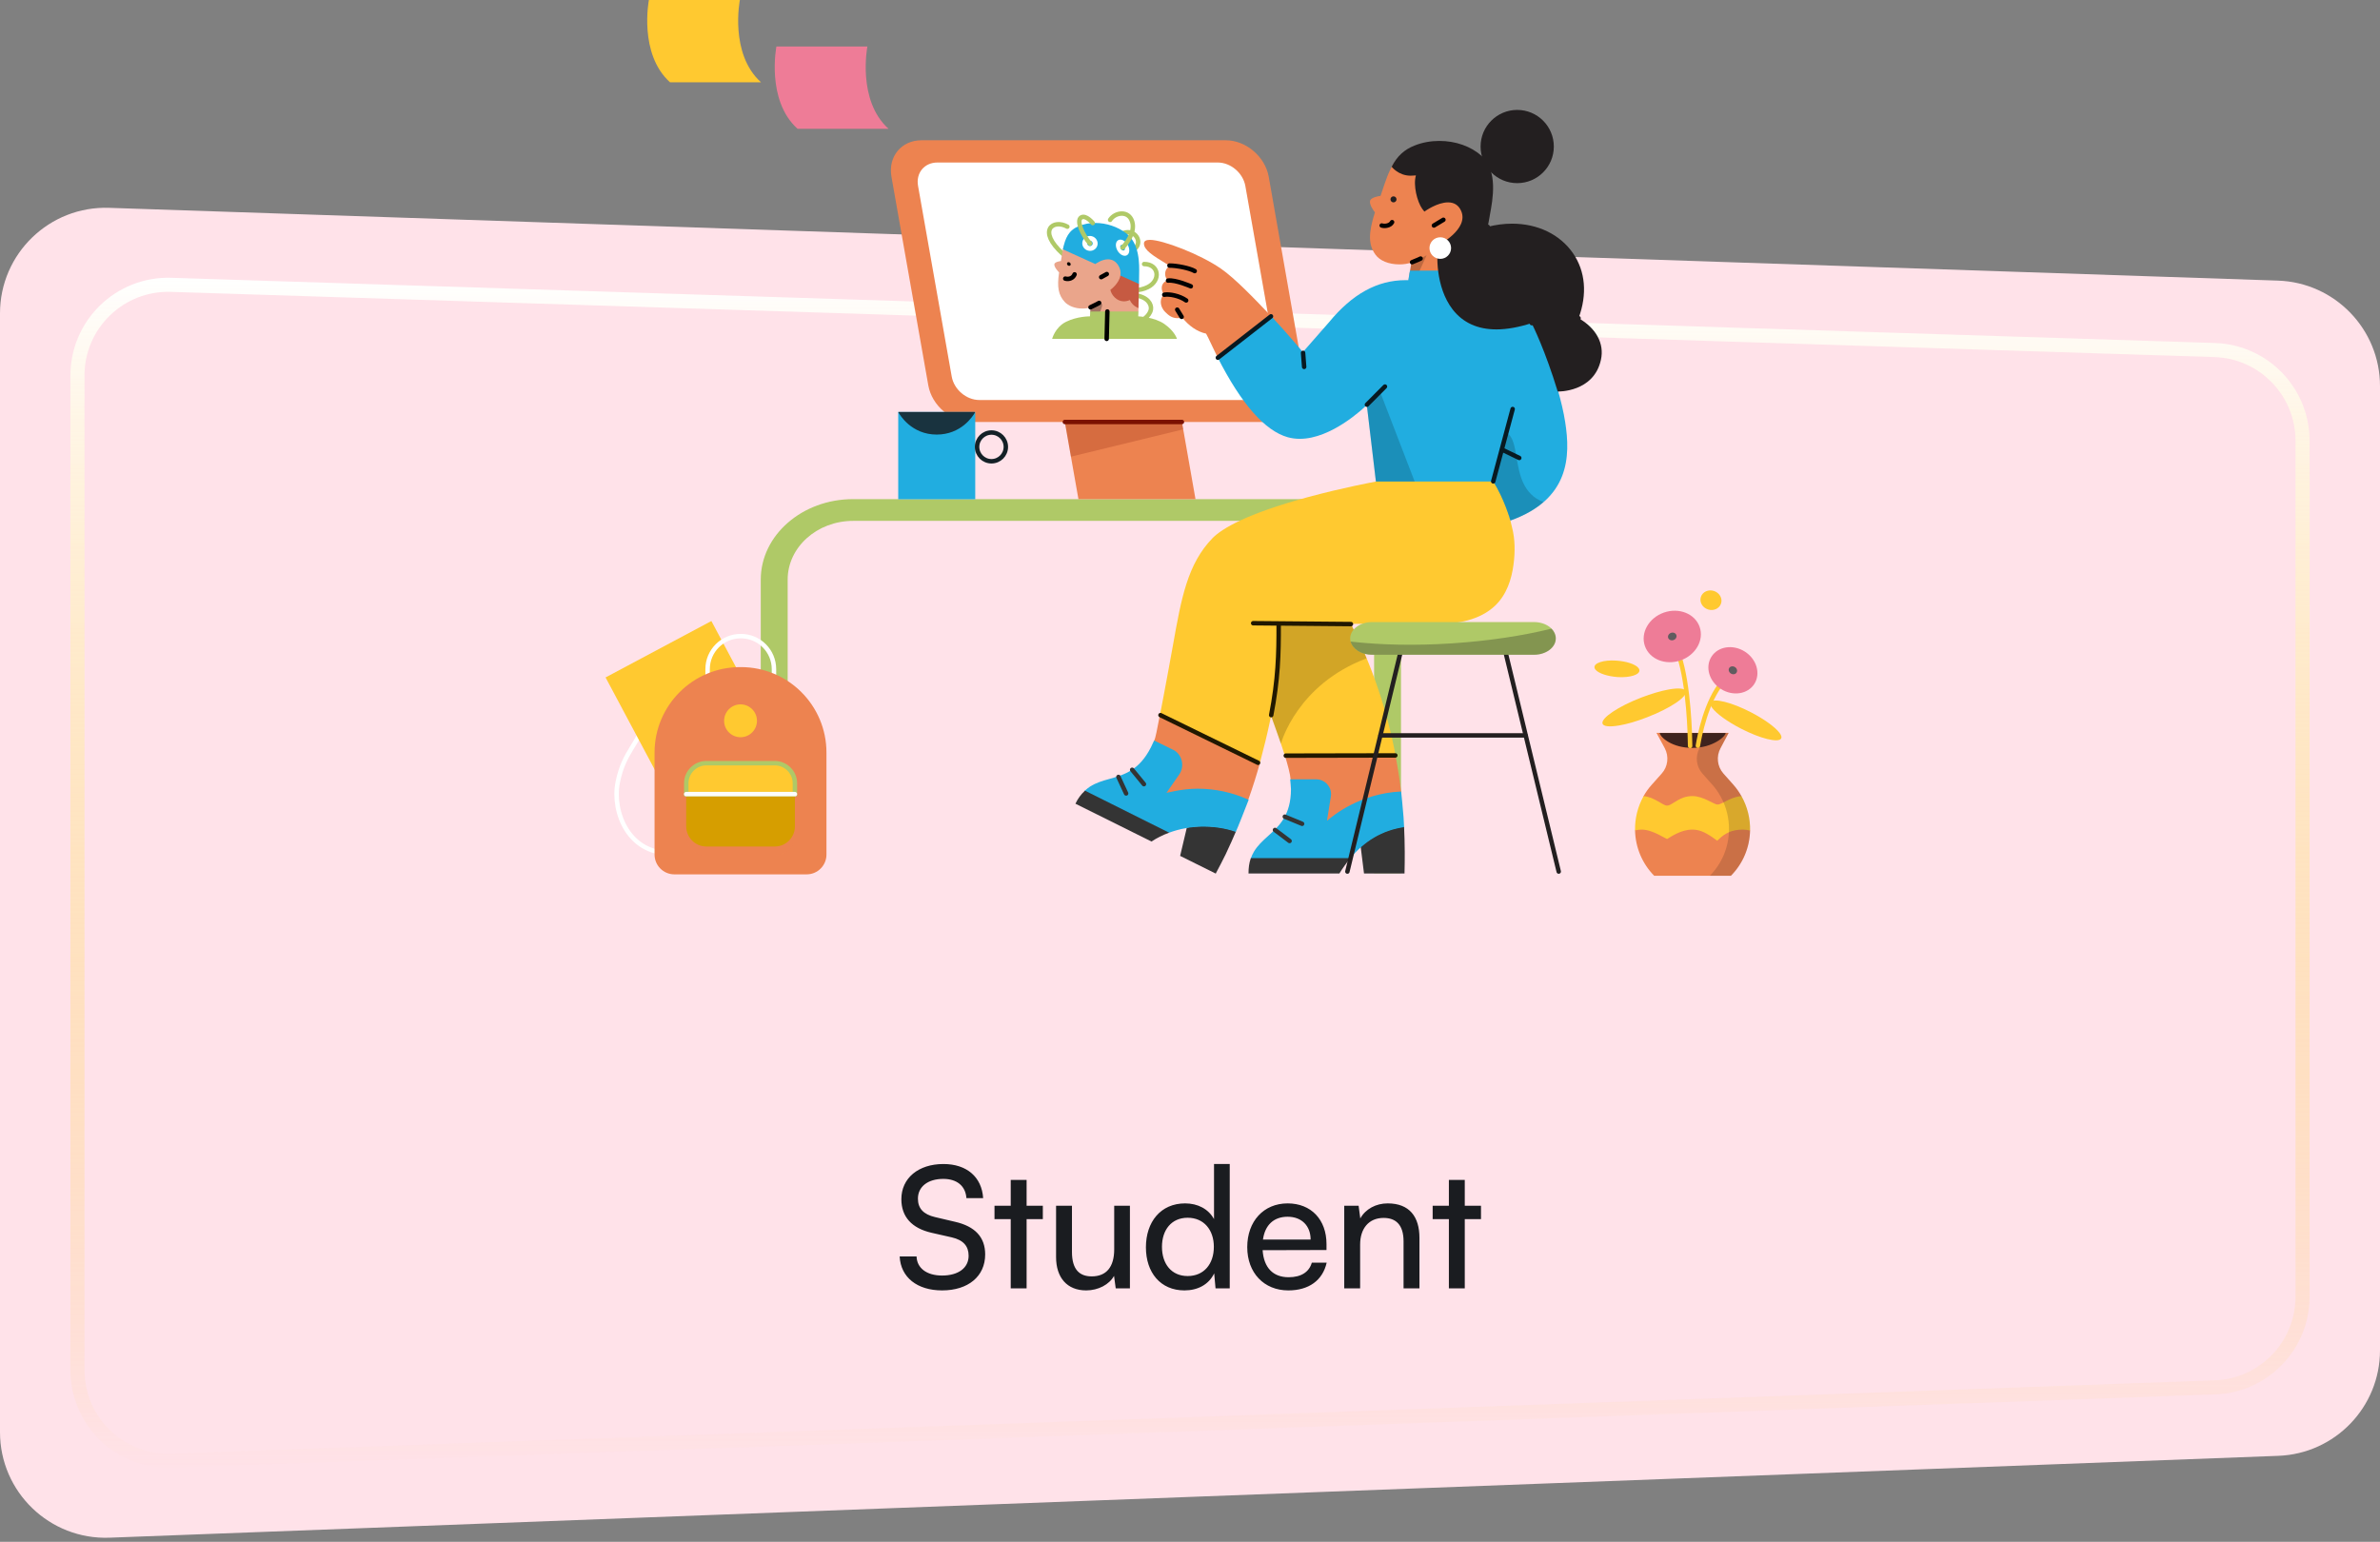 <svg width="338" height="219" viewBox="0 0 338 219" fill="none" xmlns="http://www.w3.org/2000/svg">
<rect x="0" y="0" width="338" height="219" fill="#808080" stroke="none"/>
<path d="M0 44.512C0 36.03 7.026 29.236 15.503 29.52L323.503 39.857C331.587 40.128 338 46.76 338 54.848V191.794C338 199.858 331.624 206.479 323.566 206.784L15.566 218.412C7.066 218.733 0 211.929 0 203.423V44.512Z" fill="#FFE2E9"/>
<path d="M11 53.341C11 46.06 17.025 40.225 24.302 40.457L314.521 49.719C321.476 49.941 327 55.644 327 62.603V184.181C327 191.121 321.507 196.815 314.572 197.064L24.353 207.484C17.057 207.746 11 201.902 11 194.602V53.341Z" stroke="url(#paint0_linear_52_1343)" stroke-width="2"/>
<path d="M128.008 170.328C128.008 172.824 129.472 174.456 132.304 175.104L135.16 175.752C136.816 176.136 137.56 177 137.56 178.368C137.56 180.096 136.096 181.176 133.792 181.176C131.608 181.176 130.216 180.12 130.168 178.464H127.768C127.912 181.44 130.264 183.288 133.792 183.288C137.488 183.288 139.912 181.296 139.912 178.176C139.912 175.728 138.472 174.192 135.64 173.544L132.784 172.872C131.152 172.488 130.36 171.648 130.36 170.256C130.36 168.552 131.776 167.448 133.96 167.448C135.904 167.448 137.128 168.456 137.248 170.184H139.624C139.432 167.184 137.296 165.336 133.984 165.336C130.408 165.336 128.008 167.352 128.008 170.328ZM145.796 183V173.16H148.1V171.264H145.796V167.592H143.54V171.264H141.236V173.16H143.54V183H145.796ZM158.236 171.264V177.456C158.236 179.976 157.108 181.296 155.044 181.296C153.316 181.296 152.236 180.336 152.236 177.816V171.264H149.98V178.56C149.98 181.44 151.516 183.288 154.252 183.288C155.98 183.288 157.54 182.448 158.212 181.224L158.452 183H160.468V171.264H158.236ZM168.211 183.288C170.083 183.288 171.667 182.472 172.435 180.864L172.627 183H174.643V165.336H172.411V173.16C171.619 171.72 170.107 170.928 168.307 170.928C164.827 170.928 162.739 173.568 162.739 177.168C162.739 180.744 164.803 183.288 168.211 183.288ZM168.667 181.248C166.363 181.248 165.019 179.52 165.019 177.096C165.019 174.696 166.363 172.968 168.667 172.968C170.971 172.968 172.387 174.696 172.387 177.096C172.387 179.544 170.971 181.248 168.667 181.248ZM182.962 183.288C185.866 183.288 187.834 181.872 188.41 179.352H186.298C185.914 180.696 184.762 181.416 183.01 181.416C180.778 181.416 179.482 180.048 179.314 177.576L188.386 177.552V176.712C188.386 173.232 186.202 170.928 182.866 170.928C179.458 170.928 177.13 173.472 177.13 177.144C177.13 180.792 179.506 183.288 182.962 183.288ZM182.866 172.824C184.858 172.824 186.13 174.12 186.13 176.064H179.362C179.65 174 180.898 172.824 182.866 172.824ZM193.161 183V176.784C193.161 174.504 194.385 172.992 196.497 172.992C198.225 172.992 199.329 173.952 199.329 176.328V183H201.585V175.824C201.585 172.824 200.169 170.928 197.073 170.928C195.417 170.928 193.929 171.72 193.185 173.064L192.945 171.264H190.905V183H193.161ZM208.022 183V173.16H210.326V171.264H208.022V167.592H205.766V171.264H203.462V173.16H205.766V183H208.022Z" fill="#1A1C20"/>
<path d="M123.184 6.607H110.263C110.263 6.607 108.77 14.245 113.266 18.295H126.186C121.69 14.245 123.184 6.607 123.184 6.607Z" fill="#EE7C97"/>
<path d="M105.074 0H92.154C92.154 0 90.66 7.639 95.156 11.689H108.077C103.565 7.639 105.074 0 105.074 0Z" fill="#FFC930"/>
<path d="M198.965 124.027H195.145V82.325C195.145 77.73 190.972 73.985 185.854 73.985H121.153C116.033 73.985 111.862 77.73 111.862 82.325V124.027H108.041V82.325C108.041 76.024 113.925 70.896 121.153 70.896H185.854C193.082 70.896 198.965 76.024 198.965 82.325V124.027Z" fill="#AFC967"/>
<path d="M169.78 70.897H153.157L152.091 64.862L151.023 58.789H167.646L168.036 60.984L169.78 70.897Z" fill="#ED8350"/>
<path opacity="0.2" d="M152.091 64.862L151.023 58.789H167.646L168.036 60.984L152.091 64.862Z" fill="#7B1100"/>
<path d="M181.128 59.937H137.951C135.078 59.937 132.349 57.618 131.836 54.746L126.603 25.112C126.09 22.24 128.019 19.922 130.871 19.922H174.069C176.941 19.922 179.672 22.24 180.183 25.112L185.396 54.767C185.909 57.618 184 59.937 181.128 59.937Z" fill="#ED8350"/>
<path d="M178.892 56.818H139.08C137.232 56.818 135.489 55.321 135.161 53.494L130.379 26.406C130.05 24.56 131.282 23.082 133.13 23.082H172.94C174.787 23.082 176.531 24.58 176.859 26.406L181.641 53.494C181.949 55.321 180.717 56.818 178.892 56.818Z" fill="white"/>
<path d="M167.851 59.937H151.229" stroke="#7B1100" stroke-width="0.632" stroke-linecap="round" stroke-linejoin="round"/>
<path d="M157.549 33.035C156.898 32.876 156.409 32.315 156.453 31.783C156.497 31.251 157.059 30.949 157.71 31.107C158.359 31.267 158.85 31.827 158.806 32.359C158.762 32.892 158.198 33.193 157.549 33.035Z" fill="white"/>
<path d="M161.718 38.543C161.16 38.479 160.682 37.909 160.649 37.272C160.614 36.633 161.039 36.168 161.595 36.233C162.151 36.298 162.629 36.868 162.664 37.506C162.697 38.144 162.274 38.608 161.718 38.543Z" fill="white"/>
<path d="M151.597 33.542C151.218 33.114 151.267 32.479 151.704 32.122C152.143 31.765 152.805 31.824 153.184 32.25C153.563 32.678 153.514 33.315 153.077 33.67C152.638 34.027 151.976 33.97 151.597 33.542Z" fill="white"/>
<path d="M162.484 37.506C164.584 37.498 164.916 39.832 162.994 40.784C160.723 41.909 157.891 40.524 157.891 40.524" stroke="#AFC967" stroke-width="0.632" stroke-linecap="round" stroke-linejoin="round"/>
<path d="M151.584 32.197C149.602 31.085 147.225 32.702 150.96 36.075" stroke="#AFC967" stroke-width="0.632" stroke-linecap="round" stroke-linejoin="round"/>
<path d="M161.206 35.301C162.289 34.306 161.181 32.56 159.627 33.078" stroke="#AFC967" stroke-width="0.632" stroke-linecap="round" stroke-linejoin="round"/>
<path d="M161.206 41.951C163.016 42.168 163.565 43.253 163.45 43.94C163.278 44.979 162.045 45.584 162.045 45.584" stroke="#AFC967" stroke-width="0.632" stroke-linecap="round" stroke-linejoin="round"/>
<path d="M154.869 43.646C154.572 43.763 154.169 43.827 153.724 43.827C152.682 43.827 151.723 43.464 151.189 42.867C150.308 41.891 150.098 40.767 150.408 38.695C150.308 38.596 149.7 37.951 149.732 37.553C149.752 37.19 150.565 37.091 150.674 37.073L150.701 36.858C150.787 36.344 150.864 35.859 150.952 35.418C151.275 33.819 152.776 34.207 154.231 33.61C154.948 33.308 155.197 33.326 156.025 33.334C157.599 33.334 157.809 33.346 159.035 34.289C160.947 35.781 159.96 36.585 159.927 38.128L160.5 39.15C160.511 39.897 161.726 42.029 161.674 43.772C161.667 43.936 161.677 44.091 161.674 44.248L160.976 45.017L155.366 44.857L154.842 44.248L154.869 43.646Z" fill="#EAA58B"/>
<path opacity="0.3" d="M154.841 44.243L154.869 43.646C155.28 43.469 155.681 43.265 156.061 43.041C156.188 42.967 156.374 43.019 156.47 43.158C156.522 43.23 156.541 43.317 156.526 43.4C156.401 43.962 156.18 44.636 155.829 44.636C155.224 44.636 154.863 44.546 154.863 44.546L154.841 44.243Z" fill="black"/>
<path d="M151.388 45.713C152.988 44.909 154.795 44.934 154.795 44.934L154.84 44.243H161.677C161.672 44.489 161.664 44.723 161.653 44.934C161.653 44.934 163.933 45.021 165.358 46.016C166.857 47.062 167.149 48.134 167.149 48.134H149.421C149.421 48.134 149.834 46.492 151.388 45.713Z" fill="#AFC967"/>
<path d="M161.677 43.767C161.713 42.561 161.743 41.277 161.759 40.334L160.93 39.366L159.248 39.063L159.115 39.14C158.904 40.304 157.71 41.156 157.697 41.165L157.694 41.168L157.696 41.173C157.754 41.519 157.98 41.921 158.282 42.223C158.645 42.596 159.134 42.807 159.61 42.803C159.911 42.799 160.199 42.735 160.455 42.613C160.818 43.464 161.677 43.767 161.677 43.767Z" fill="#C65A42"/>
<path d="M161.759 40.334C161.765 39.772 161.775 39.046 161.775 39.046C161.809 37.506 161.871 34.64 159.949 33.144C158.733 32.205 157.132 31.669 155.549 31.669C154.722 31.664 153.928 31.816 153.204 32.119C151.767 32.711 151.278 33.809 150.954 35.406L150.952 35.418L155.557 37.506L155.56 37.501C155.56 37.501 156.44 36.832 157.356 36.832C157.975 36.832 158.466 37.13 158.826 37.714C159.103 38.168 159.202 38.643 159.114 39.132L159.111 39.14L161.759 40.334Z" fill="#21ADE0"/>
<path d="M153.994 35.284C153.583 34.848 153.609 34.178 154.051 33.785C154.493 33.394 155.183 33.428 155.592 33.864C156.003 34.298 155.977 34.97 155.535 35.361C155.093 35.753 154.403 35.718 153.994 35.284Z" fill="white"/>
<path d="M154.506 34.829C154.357 34.673 154.365 34.431 154.525 34.289C154.684 34.148 154.934 34.161 155.08 34.318C155.229 34.475 155.219 34.717 155.06 34.858C154.902 35 154.653 34.987 154.506 34.829Z" fill="#21ADE0"/>
<path d="M158.604 35.401C158.338 34.779 158.491 34.175 158.945 34.055C159.399 33.935 159.982 34.341 160.248 34.963C160.513 35.587 160.36 36.189 159.905 36.31C159.452 36.431 158.869 36.023 158.604 35.401Z" fill="white"/>
<path d="M159.137 35.26C159.043 35.039 159.096 34.826 159.256 34.785C159.415 34.742 159.621 34.886 159.714 35.105C159.807 35.325 159.755 35.538 159.595 35.581C159.436 35.623 159.231 35.48 159.137 35.26Z" fill="#21ADE0"/>
<path d="M152.608 38.968C152.418 39.474 151.868 39.725 151.284 39.573" stroke="black" stroke-width="0.632" stroke-linecap="round" stroke-linejoin="round"/>
<path d="M156.386 39.366L157.184 38.924" stroke="black" stroke-width="0.632" stroke-linecap="round" stroke-linejoin="round"/>
<path d="M154.869 43.646C155.562 43.335 156.098 43.024 156.098 43.024" stroke="black" stroke-width="0.632" stroke-linecap="round" stroke-linejoin="round"/>
<path d="M157.263 44.243L157.165 48.134" stroke="black" stroke-width="0.632" stroke-linecap="round" stroke-linejoin="round"/>
<path d="M157.653 31.229C158.365 30.139 160.295 29.844 160.792 31.488C161.283 33.109 159.756 34.843 159.42 35.18" stroke="#AFC967" stroke-width="0.632" stroke-linecap="round" stroke-linejoin="round"/>
<path d="M154.795 34.58C153.776 33.433 152.784 31.331 153.555 30.883C154.223 30.493 155.188 31.682 155.188 31.682" stroke="#AFC967" stroke-width="0.632" stroke-linecap="round" stroke-linejoin="round"/>
<path d="M151.838 37.757C151.695 37.757 151.559 37.64 151.534 37.498C151.51 37.354 151.606 37.237 151.748 37.237C151.892 37.237 152.028 37.354 152.053 37.498C152.077 37.64 151.982 37.757 151.838 37.757Z" fill="black"/>
<path d="M172.708 123.978C173.185 123.073 173.644 122.214 174.074 121.323C174.688 120.019 175.132 119.023 175.515 118.118L175.531 118.086H175.515C174.917 117.871 173.26 117.35 170.944 117.35C170.13 117.35 169.333 117.412 168.565 117.549H168.55L167.599 121.57L172.662 124.085L172.708 123.978Z" fill="#343434"/>
<path d="M210.114 38.534C210.39 37.046 210.758 35.128 211.035 33.578C211.264 32.351 211.464 29.559 211.556 29.022C211.556 29.022 202.104 20.384 201.03 20.814C199.573 21.381 198.576 22.21 197.855 23.345C197.18 24.419 196.751 25.769 196.198 27.412L196.059 27.825C195.89 27.841 194.695 28.009 194.572 28.531C194.434 29.084 195.154 30.035 195.262 30.158C194.311 33.149 194.327 34.775 195.339 36.171C195.952 37.031 197.226 37.553 198.73 37.553C199.374 37.553 199.972 37.46 200.448 37.277L200.048 39.731L210.114 38.534Z" fill="#ED8350"/>
<path opacity="0.2" d="M201.03 39.715L202.611 36.249C201.398 36.923 200.448 37.277 200.448 37.277L200.171 38.949L201.03 39.715Z" fill="#030202"/>
<path d="M196.228 32.029C196.628 32.167 197.441 32.075 197.701 31.554" stroke="#030202" stroke-width="0.632" stroke-linecap="round" stroke-linejoin="round"/>
<path d="M197.9 28.746C197.664 28.746 197.471 28.553 197.471 28.317C197.471 28.078 197.664 27.887 197.9 27.887C198.139 27.887 198.33 28.078 198.33 28.317C198.33 28.553 198.139 28.746 197.9 28.746Z" fill="#231F20"/>
<path d="M203.639 32.029L204.989 31.216" stroke="#030202" stroke-width="0.632" stroke-linecap="round" stroke-linejoin="round"/>
<path d="M215.467 26.014C212.596 26.014 210.267 23.686 210.267 20.814C210.267 17.941 212.596 15.612 215.467 15.612C218.34 15.612 220.669 17.941 220.669 20.814C220.669 23.686 218.34 26.014 215.467 26.014Z" fill="#231F20"/>
<path d="M198.545 113.407L198.974 112.456V112.44C198.791 110.752 198.515 109.018 198.177 107.286L197.409 104.983L182.097 105.23L182.481 107.316C182.911 108.774 183.217 109.863 183.294 110.738L187.315 118.73L198.545 113.407Z" fill="#ED8350"/>
<path d="M199.465 124.07V124.04C199.497 122.996 199.497 121.968 199.497 120.971C199.497 119.758 199.45 118.577 199.404 117.442V117.412H199.374C197.103 117.75 194.985 118.716 193.251 120.234L193.237 120.249L193.712 124.07H199.465Z" fill="#343434"/>
<path d="M191.702 121.983C193.774 119.436 196.351 117.933 199.374 117.487H199.404V117.38C199.374 116.936 199.358 116.491 199.328 116.077C199.251 114.926 199.02 112.778 198.99 112.456C198.99 112.44 198.974 112.425 198.944 112.425C193.144 112.701 189.324 115.831 188.526 116.537C188.496 116.567 188.449 116.537 188.465 116.507L189.002 113.146C189.095 112.594 188.972 112.027 188.634 111.581C188.312 111.12 187.82 110.814 187.268 110.722C187.16 110.706 187.039 110.691 186.915 110.691H183.279C183.249 110.691 183.233 110.706 183.233 110.738C183.249 110.953 183.34 111.858 183.34 112.102C183.324 115.801 181.684 117.304 180.087 118.746C179.321 119.436 178.599 120.096 178.078 120.971C177.894 121.278 177.756 121.6 177.633 121.938L177.617 121.983H191.702Z" fill="#21ADE0"/>
<path d="M198.193 107.316V107.286C196.966 100.825 194.848 94.565 191.887 88.689L190.935 86.834C197.594 86.818 203.301 84.839 205.864 81.648C207.183 79.991 207.628 78.118 207.167 76.078C206.093 71.429 204.359 68.438 204.345 68.422L204.299 68.33L204.252 69.02C203.424 69.112 183.97 71.476 177.955 78.609C173.92 83.396 177.603 93.585 180.548 101.762C181.27 103.772 181.96 105.673 182.465 107.316H198.193Z" fill="#FFC930"/>
<path opacity="0.2" d="M181.944 105.52C181.976 105.445 184.261 97.204 194.05 93.523L194.08 93.507L194.065 93.477C193.375 91.805 192.639 90.193 191.871 88.675C191.565 88.076 191.38 87.693 191.288 87.524C191.304 87.508 191.304 87.508 191.15 87.202V87.186L176.267 82.751V82.783C175.609 88.091 178.339 95.671 180.533 101.746C181.024 103.082 181.469 104.339 181.867 105.52L181.899 105.614L181.944 105.52Z" fill="#211800"/>
<path d="M182.465 116L184.921 117.012" stroke="#343434" stroke-width="0.632" stroke-linecap="round" stroke-linejoin="round"/>
<path d="M181.069 117.887L183.141 119.452" stroke="#343434" stroke-width="0.632" stroke-linecap="round" stroke-linejoin="round"/>
<path d="M182.604 107.332L198.161 107.3" stroke="#211800" stroke-width="0.632" stroke-linecap="round" stroke-linejoin="round"/>
<path d="M177.265 113.622C177.91 111.842 178.492 109.955 178.953 108.282L178.983 106.978L165.39 100.274L164.73 101.531C164.332 103.619 164.101 104.814 163.916 105.23L164.775 114.358L176.482 113.898L177.265 113.622Z" fill="#ED8350"/>
<path d="M165.957 118.301C167.507 117.718 169.18 117.412 170.928 117.412C173.23 117.412 174.871 117.933 175.47 118.148L175.501 118.163L175.515 118.132C175.716 117.718 176.943 114.634 177.311 113.653L177.327 113.592L177.265 113.576C175.01 112.548 172.586 112.027 170.069 112.027C167.736 112.027 165.567 112.668 165.666 112.609L167.462 110.016C168.227 108.911 167.953 107.393 166.847 106.626C166.74 106.548 163.902 105.184 163.902 105.184C163.902 105.184 163.564 105.936 163.457 106.135C161.784 109.434 159.651 110.046 157.581 110.631C156.582 110.905 155.648 111.182 154.788 111.734C154.512 111.919 154.252 112.134 154.021 112.349L154.037 112.41L165.957 118.301Z" fill="#21ADE0"/>
<path d="M178.906 108.436C180.073 104.049 180.84 100.535 181.223 97.282C181.576 94.321 181.638 91.758 181.622 88.582L203.93 88.643C206.892 88.643 210.176 88.122 212.385 85.975C213.964 84.44 214.67 82.308 214.946 80.174C215.177 78.41 215.177 76.6 214.732 74.897C214.24 73.041 214.226 71.49 213.459 70.064L212.063 67.901H196.075L195.385 68.406C195.139 68.453 190.766 69.251 185.673 70.631C176.973 72.994 173.552 75.081 172.216 76.416C168.627 80.113 167.768 84.977 166.571 91.698C166.372 92.802 166.173 93.953 165.942 95.15L165.789 95.977C165.405 98.018 165.052 99.966 164.729 101.593L178.906 108.436Z" fill="#FFC930"/>
<path d="M180.532 101.577C181.515 96.468 181.606 92.986 181.592 88.689" stroke="#211800" stroke-width="0.632" stroke-linecap="round" stroke-linejoin="round"/>
<path d="M160.786 109.34L162.458 111.382" stroke="#343434" stroke-width="0.632" stroke-linecap="round" stroke-linejoin="round"/>
<path d="M158.837 110.354L159.927 112.701" stroke="#343434" stroke-width="0.632" stroke-linecap="round" stroke-linejoin="round"/>
<path d="M164.807 101.577L178.661 108.344" stroke="#211800" stroke-width="0.632" stroke-linecap="round" stroke-linejoin="round"/>
<path d="M180.564 45.531L180.533 44.933C178.124 42.386 175.408 39.562 173.429 38.182C170.437 36.096 165.097 34.07 163.318 34.07C162.751 34.07 162.474 34.239 162.459 34.577C162.444 35.511 163.763 36.325 165.604 37.444C165.789 37.553 165.988 37.675 166.187 37.798C165.957 37.844 165.728 38.059 165.589 38.351C165.374 38.826 165.451 39.379 165.819 39.823C165.435 39.946 165.175 40.176 165.052 40.514C164.914 40.928 165.006 41.419 165.298 41.849C165.022 42.093 164.868 42.431 164.853 42.831C164.837 43.429 165.145 44.012 165.467 44.303C165.957 44.794 166.433 45.193 167.247 45.193C167.446 45.193 167.66 45.162 167.905 45.116C168.858 46.313 170.055 47.126 171.282 47.387C171.435 47.633 171.665 48.139 172.002 48.844C172.264 49.382 172.57 50.057 172.938 50.793L173.245 51.008L180.564 45.531Z" fill="#ED8350"/>
<path d="M214.532 73.93C222.879 70.938 223.063 64.878 222.28 59.937C221.85 57.161 220.777 53.494 219.351 49.888C218.03 46.559 216.619 43.828 215.668 42.785C213.534 40.437 210.205 39.854 209.853 39.808C209.883 39.655 209.913 39.501 209.945 39.333C209.991 39.071 210.052 38.78 210.114 38.472V38.442H200.233L200.002 39.793H199.619C195.599 39.793 192.04 41.757 188.725 45.792L185.028 50.012C184.798 49.735 182.865 47.419 180.532 44.901L180.518 44.887L172.938 50.793C176.283 57.36 179.627 61.18 182.865 62.1C183.418 62.255 184 62.331 184.599 62.331C189.079 62.331 193.621 58.004 194.11 57.529L195.4 68.392H212.047C213.55 70.663 214.487 73.853 214.487 73.9L214.501 73.93H214.532Z" fill="#21ADE0"/>
<path opacity="0.2" d="M212.047 68.392L213.904 61.442L213.934 61.456C214.87 61.947 215.099 63.343 215.376 64.954C215.76 67.286 216.251 70.186 219.196 71.307H219.212C218.046 72.319 216.527 73.208 214.533 73.93H214.501L214.487 73.9C214.487 73.853 213.55 70.663 212.047 68.392Z" fill="#081921"/>
<path opacity="0.2" d="M200.907 68.392L196.029 55.733L194.11 57.529L195.401 68.392H200.907Z" fill="#081921"/>
<path d="M212.063 68.376L214.823 58.097" stroke="#081921" stroke-width="0.632" stroke-linecap="round" stroke-linejoin="round"/>
<path d="M215.76 65.047L213.443 63.926" stroke="#081921" stroke-width="0.632" stroke-linecap="round" stroke-linejoin="round"/>
<path d="M194.126 57.483L196.689 54.906" stroke="#081921" stroke-width="0.632" stroke-linecap="round" stroke-linejoin="round"/>
<path d="M185.058 50.119L185.212 52.114" stroke="#081921" stroke-width="0.632" stroke-linecap="round" stroke-linejoin="round"/>
<path d="M166.08 37.721C167.153 37.721 168.979 38.09 169.671 38.504" stroke="#030202" stroke-width="0.632" stroke-linecap="round" stroke-linejoin="round"/>
<path d="M165.881 39.854C166.954 39.715 169.118 40.667 169.118 40.667" stroke="#030202" stroke-width="0.632" stroke-linecap="round" stroke-linejoin="round"/>
<path d="M165.344 41.864C166.034 41.725 167.507 42.002 168.458 42.676" stroke="#030202" stroke-width="0.632" stroke-linecap="round" stroke-linejoin="round"/>
<path d="M167.814 45.009L167.185 43.981" stroke="#030202" stroke-width="0.632" stroke-linecap="round" stroke-linejoin="round"/>
<path d="M200.539 37.245C201.229 36.985 201.752 36.724 201.752 36.724" stroke="#030202" stroke-width="0.632" stroke-linecap="round" stroke-linejoin="round"/>
<path d="M227.359 51.1C227.866 48.815 226.684 46.605 224.183 45.193C225.442 41.803 225.165 38.534 223.386 35.957C221.544 33.302 218.398 31.769 214.732 31.769C213.596 31.769 212.446 31.922 211.279 32.214C211.325 31.952 211.371 31.707 211.418 31.492C211.478 31.186 211.526 30.924 211.556 30.741L211.586 30.542C212.001 28.346 212.769 24.25 210.405 22.132C208.887 20.782 206.708 20.016 204.421 20.016C203.21 20.016 201.997 20.231 200.923 20.66C199.42 21.243 198.407 22.194 197.64 23.683C197.64 23.683 198.591 24.956 200.34 24.956C200.724 24.956 201.138 24.894 201.078 24.926C200.678 26.336 201.267 28.662 201.986 29.671L202.209 29.954L202.286 30.057C202.428 29.957 204.115 28.746 205.65 28.746C206.539 28.746 207.167 29.16 207.521 29.989C208.611 32.55 204.345 34.775 204.299 34.805H204.284V34.821C204.007 35.895 203.808 40.743 206.308 43.966C207.766 45.838 209.853 46.788 212.522 46.788C214.011 46.788 215.684 46.482 217.509 45.899C217.678 46.221 219.442 49.749 221.222 55.611C221.222 55.611 226.347 55.764 227.359 51.1Z" fill="#231F20"/>
<path d="M191.855 88.643L177.971 88.52" stroke="#211800" stroke-width="0.632" stroke-linecap="round" stroke-linejoin="round"/>
<path d="M204.544 36.77C203.698 36.77 203.009 36.083 203.009 35.235C203.009 34.389 203.698 33.702 204.544 33.702C205.39 33.702 206.079 34.389 206.079 35.235C206.079 36.083 205.39 36.77 204.544 36.77Z" fill="white"/>
<path d="M211.279 32.214C210.619 32.443 209.929 32.765 209.301 33.087" stroke="#231F20" stroke-width="0.632" stroke-linecap="round" stroke-linejoin="round"/>
<path d="M224.183 45.193C223.845 45.991 223.415 46.774 222.956 47.51" stroke="#231F20" stroke-width="0.632" stroke-linecap="round" stroke-linejoin="round"/>
<path d="M217.539 45.899C218.967 45.516 219.733 44.901 219.733 44.901" stroke="#231F20" stroke-width="0.632" stroke-linecap="round" stroke-linejoin="round"/>
<path d="M180.502 44.933L172.954 50.809" stroke="#081921" stroke-width="0.632" stroke-linecap="round" stroke-linejoin="round"/>
<path d="M163.532 119.529C164.3 119.022 165.113 118.609 165.972 118.301L166.034 118.271L154.082 112.303L154.067 112.317C153.514 112.84 153.069 113.437 152.746 114.128L152.732 114.159L163.532 119.529Z" fill="#343434"/>
<path d="M190.214 124.069C190.674 123.318 191.197 122.598 191.748 121.938L191.779 121.892H177.649L177.633 121.906C177.388 122.598 177.311 123.318 177.311 124.039V124.069H190.214Z" fill="#343434"/>
<path d="M213.752 92.388L221.364 123.796" stroke="#231F20" stroke-width="0.632" stroke-linecap="round" stroke-linejoin="round"/>
<path d="M198.961 92.388L191.351 123.796" stroke="#231F20" stroke-width="0.632" stroke-linecap="round" stroke-linejoin="round"/>
<path d="M196.06 104.454H216.637" stroke="#231F20" stroke-width="0.632" stroke-linecap="round" stroke-linejoin="round"/>
<path d="M194.833 88.358H217.864C219.573 88.358 220.949 89.394 220.949 90.679C220.949 91.963 219.573 92.999 217.864 92.999H194.833C193.125 92.999 191.749 91.963 191.749 90.679C191.749 89.406 193.142 88.358 194.833 88.358Z" fill="#AFC967"/>
<path opacity="0.3" d="M191.815 91.128C192.097 92.189 193.341 92.999 194.833 92.999H217.864C219.573 92.999 220.948 91.963 220.948 90.679C220.948 90.155 220.716 89.68 220.336 89.293C216.306 90.292 211.497 91.028 206.29 91.377C201.002 91.726 196.043 91.614 191.815 91.128Z" fill="#1C1C1C"/>
<path d="M127.563 70.914V58.519H138.501V70.914H127.563Z" fill="#21ADE0"/>
<path d="M133.032 61.726C129.43 61.726 127.781 58.918 127.584 58.556C127.582 58.552 127.582 58.547 127.582 58.542C127.582 58.539 127.582 58.534 127.584 58.531C127.587 58.526 127.59 58.523 127.595 58.522C127.598 58.52 127.601 58.519 127.607 58.519H138.396C138.406 58.519 138.418 58.522 138.426 58.526C138.437 58.531 138.444 58.541 138.45 58.549C138.456 58.558 138.458 58.569 138.458 58.579C138.458 58.591 138.456 58.601 138.45 58.612C138.15 59.138 136.492 61.726 133.032 61.726Z" fill="#19333F"/>
<path d="M140.805 65.518C141.932 65.518 142.846 64.603 142.846 63.476C142.846 62.35 141.932 61.435 140.805 61.435C139.677 61.435 138.763 62.35 138.763 63.476C138.763 64.603 139.677 65.518 140.805 65.518Z" stroke="#142026" stroke-width="0.632" stroke-linecap="round" stroke-linejoin="round"/>
<path d="M98.335 99.698C97.612 97.004 93.67 96.198 92.048 101.4C90.636 105.939 88.642 106.604 87.732 111.093C86.87 115.386 89.354 121.59 95.722 121.148C102.428 120.681 98.335 99.698 98.335 99.698Z" stroke="white" stroke-width="0.632" stroke-linecap="round" stroke-linejoin="round"/>
<path d="M101.028 88.209L109.642 104.369L94.615 112.38L86 96.22L101.028 88.209Z" fill="#FFC930"/>
<path d="M105.228 90.355H105.181C102.593 90.355 100.492 92.456 100.492 95.044V99.418H109.917V95.044C109.917 92.456 107.818 90.355 105.228 90.355Z" stroke="white" stroke-width="0.632" stroke-linecap="round" stroke-linejoin="round"/>
<path d="M105.217 94.753H105.112C98.394 94.753 92.958 100.2 92.958 106.907V121.382C92.958 122.932 94.218 124.193 95.769 124.193H114.56C116.111 124.193 117.371 122.932 117.371 121.382V106.919C117.382 100.2 111.935 94.753 105.217 94.753C105.217 94.753 105.228 94.753 105.217 94.753Z" fill="#ED8350"/>
<path opacity="0.3" d="M110.034 109.683H100.317C98.743 109.683 97.46 110.967 97.46 112.541V118.664C97.46 120.238 98.743 121.522 100.317 121.522H110.034C111.608 121.522 112.891 120.238 112.891 118.664V112.541C112.891 110.967 111.608 109.683 110.034 109.683Z" fill="#ED8350"/>
<path d="M109.994 110.332H100.317C98.978 110.253 98.663 111.109 97.454 112.859V117.382C97.46 118.956 98.743 120.238 100.317 120.238H110.034C111.608 120.238 112.891 118.956 112.891 117.382V112.805C111.96 110.58 111.512 110.41 109.994 110.253V110.332Z" fill="#D69E00"/>
<path d="M110.034 108.401H100.317C98.743 108.401 97.46 109.683 97.46 111.258V112.797H112.891V111.258C112.891 109.683 111.608 108.401 110.034 108.401Z" fill="#FFC930" stroke="#AFC967" stroke-width="0.632"/>
<path d="M112.891 112.797H97.449" stroke="#FCFCFC" stroke-width="0.632" stroke-linecap="round" stroke-linejoin="round"/>
<path d="M105.17 104.715C103.881 104.715 102.837 103.67 102.837 102.382C102.837 101.092 103.881 100.048 105.17 100.048C106.457 100.048 107.502 101.092 107.502 102.382C107.502 103.67 106.457 104.715 105.17 104.715Z" fill="#FFC930"/>
<path d="M248.004 117L246.061 116.977L247.313 113.094C246.985 112.491 246.581 111.927 246.124 111.419L244.746 109.87C243.876 108.883 243.707 107.441 244.332 106.283L245.499 104.098H235.261H235.25L236.428 106.283C237.044 107.45 236.873 108.894 235.994 109.87L234.614 111.419C234.148 111.927 233.743 112.491 233.404 113.094L234.487 116.851L232.81 116.829L232.205 117.953C232.259 120.373 233.224 122.664 234.922 124.393H245.818C247.516 122.675 248.481 120.395 248.534 117.976L248.004 117Z" fill="#ED8350"/>
<path d="M243.872 119.419C244.003 119.531 242.688 118.441 241.586 118.05C241.181 117.912 240.758 117.836 240.333 117.836C238.721 117.836 237.278 118.866 236.785 119.157C236.636 119.233 234.763 117.836 233.151 117.836C232.832 117.836 232.515 117.879 232.207 117.953C232.164 116.256 232.589 114.56 233.416 113.085C234.944 113.191 236.174 114.452 236.747 114.424C237.26 114.452 237.979 113.678 239.081 113.285C239.485 113.148 239.909 113.074 240.333 113.074C241.946 113.074 243.4 114.291 243.929 114.272C244.57 114.28 245.766 113.17 247.315 113.085C248.152 114.569 248.577 116.267 248.534 117.975C248.206 117.89 247.855 117.836 247.516 117.836C245.914 117.836 244.941 118.394 244.123 119.185L243.872 119.419Z" fill="#FFC930"/>
<path d="M240.365 106.231C237.511 106.231 235.863 104.807 235.694 104.112H245.068C245.079 104.59 243.241 106.231 240.365 106.231Z" fill="#3F231E"/>
<path d="M241.129 105.923C241.341 104.639 242.285 99.579 244.673 96.821" stroke="#FFC930" stroke-width="0.632" stroke-linecap="round" stroke-linejoin="round"/>
<path d="M240.025 105.955C240.014 104.502 239.856 97.372 238.445 93.117" stroke="#FFC930" stroke-width="0.632" stroke-linecap="round" stroke-linejoin="round"/>
<path d="M243.165 100.555C242.9 100.205 242.825 99.928 242.942 99.749C243.133 99.441 243.833 99.42 244.916 99.685C245.998 99.951 247.325 100.481 248.661 101.17C250.549 102.146 252.098 103.27 252.724 104.098C252.989 104.448 253.063 104.725 252.946 104.905C252.755 105.213 252.056 105.233 250.974 104.968C249.891 104.702 248.566 104.173 247.228 103.483C245.339 102.507 243.79 101.392 243.165 100.555Z" fill="#FFC930"/>
<path d="M226.583 95.112C226.5 95.017 226.457 94.911 226.446 94.815C226.403 94.498 226.7 94.221 227.273 94.041C227.847 93.85 228.632 93.776 229.48 93.828C230.934 93.913 232.261 94.338 232.684 94.878C232.769 94.975 232.812 95.08 232.823 95.177C232.906 95.823 231.548 96.268 229.787 96.173C228.335 96.078 227.019 95.654 226.583 95.112Z" fill="#FFC930"/>
<path d="M229.968 103.038C228.568 103.281 227.698 103.186 227.581 102.773C227.359 101.997 229.819 100.342 233.088 99.08C234.498 98.539 235.899 98.125 237.034 97.924C238.434 97.68 239.304 97.774 239.421 98.188C239.526 98.561 239.018 99.155 237.979 99.854C236.938 100.555 235.496 101.266 233.916 101.88C232.504 102.433 231.103 102.847 229.968 103.038Z" fill="#FFC930"/>
<path d="M244.416 85.727C244.657 85.005 244.212 84.206 243.421 83.944C242.631 83.682 241.796 84.056 241.557 84.778C241.317 85.501 241.763 86.298 242.552 86.561C243.342 86.824 244.176 86.45 244.416 85.727Z" fill="#FFC930"/>
<path d="M238.675 93.798C240.821 93.049 242.033 90.922 241.377 89.046C240.723 87.172 238.453 86.257 236.306 87.007C234.159 87.756 232.949 89.883 233.604 91.759C234.258 93.634 236.529 94.548 238.675 93.798Z" fill="#EE7C97"/>
<path d="M237.669 90.913C237.99 90.802 238.17 90.482 238.072 90.201C237.974 89.918 237.633 89.781 237.312 89.891C236.992 90.003 236.812 90.324 236.91 90.605C237.009 90.888 237.349 91.025 237.669 90.913Z" fill="#615C5F"/>
<path d="M249.152 97.132C250.079 95.66 249.466 93.605 247.781 92.541C246.096 91.48 243.978 91.811 243.05 93.283C242.121 94.755 242.734 96.809 244.419 97.872C246.104 98.935 248.223 98.603 249.152 97.132Z" fill="#EE7C97"/>
<path d="M246.62 95.535C246.781 95.282 246.677 94.93 246.39 94.749C246.102 94.569 245.739 94.627 245.579 94.878C245.42 95.131 245.524 95.483 245.812 95.665C246.099 95.846 246.461 95.788 246.62 95.535Z" fill="#615C5F"/>
<path opacity="0.2" d="M247.324 113.094C247.324 113.085 247.324 113.085 247.324 113.094C247.324 113.085 247.324 113.085 247.324 113.094C246.985 112.491 246.582 111.938 246.137 111.419L244.758 109.869C243.877 108.882 243.718 107.45 244.345 106.283L245.478 104.11H242.519L241.352 106.283C240.727 107.441 240.896 108.882 241.766 109.869L243.144 111.419C243.601 111.927 244.005 112.491 244.333 113.085C245.172 114.569 245.586 116.256 245.543 117.964C245.489 120.384 244.525 122.675 242.827 124.393H242.87H245.818L245.829 124.384C247.527 122.664 248.491 120.384 248.545 117.964C248.588 116.267 248.163 114.58 247.324 113.094Z" fill="#3F231E"/>
<defs>
<linearGradient id="paint0_linear_52_1343" x1="169" y1="39" x2="169" y2="209" gradientUnits="userSpaceOnUse">
<stop stop-color="white"/>
<stop offset="1" stop-color="#FFC930" stop-opacity="0"/>
</linearGradient>
</defs>
</svg>
